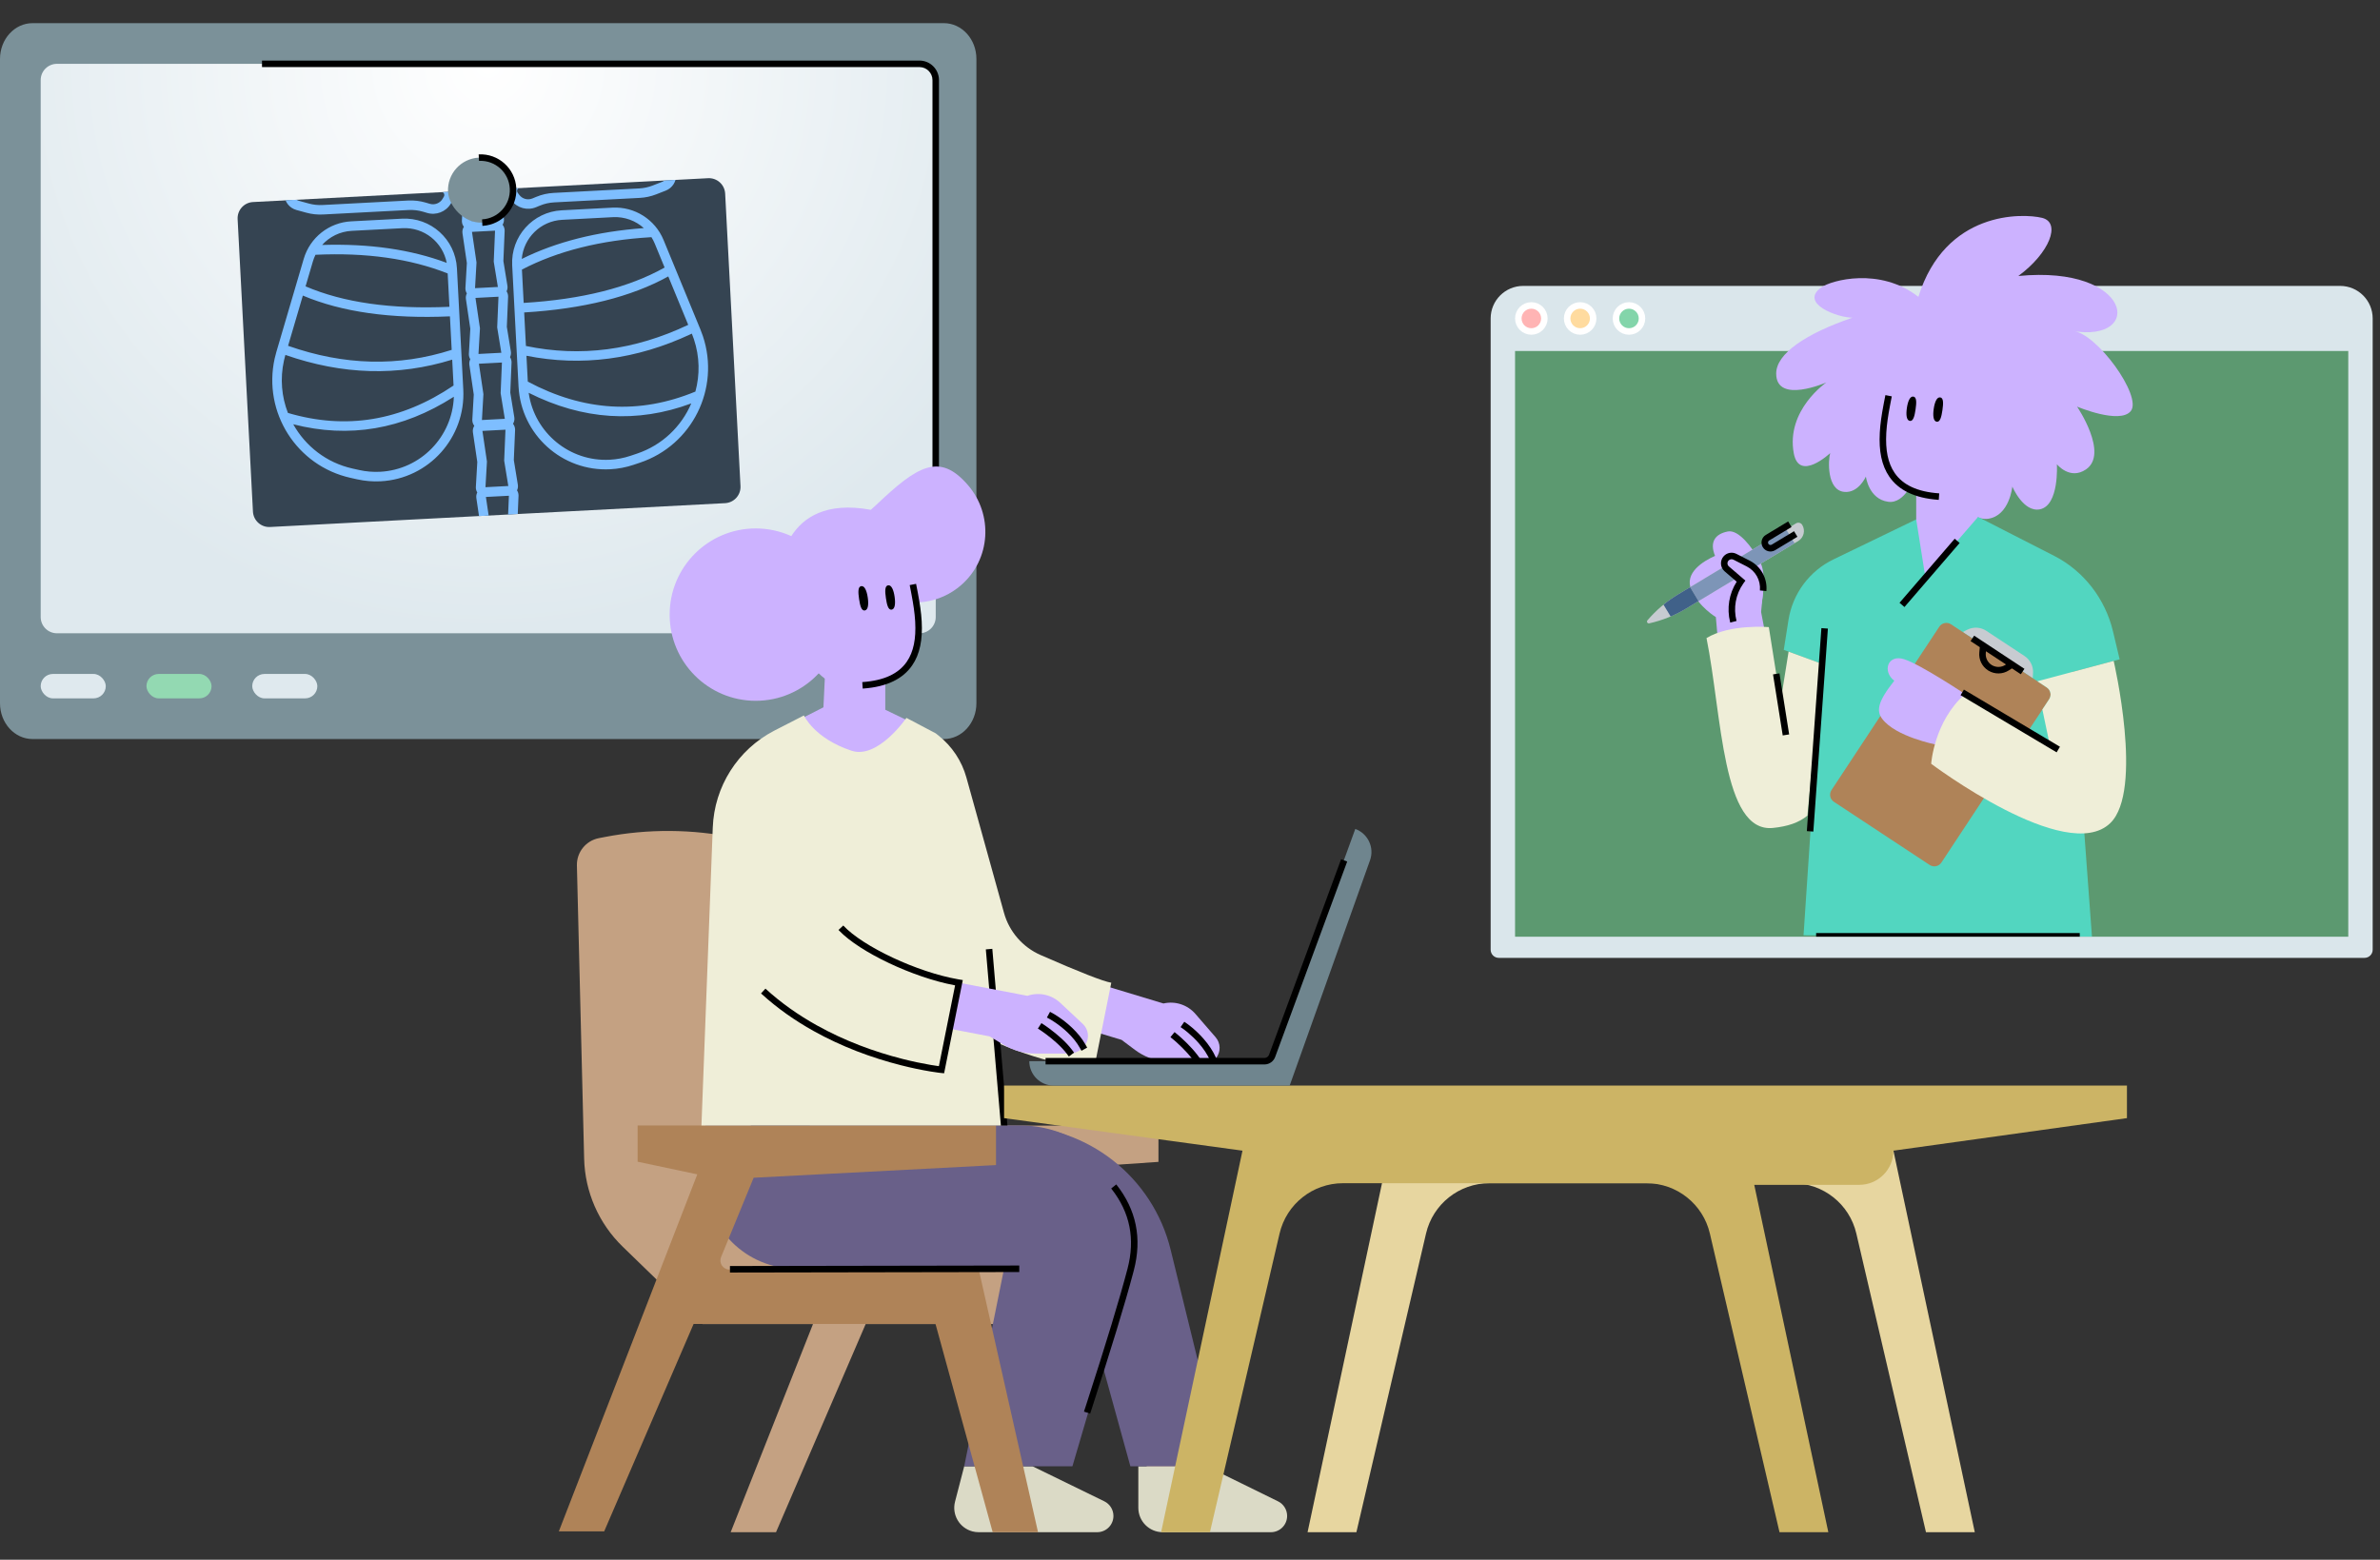 <svg viewBox="0 116.541 2925 1917.293" xmlns="http://www.w3.org/2000/svg" xmlns:xlink="http://www.w3.org/1999/xlink" overflow="visible" width="2925px" height="1917.293px"><rect x="0" y="116.541" width="2925" height="1917.293" fill="#333333" stroke="none"/><defs><radialGradient cx="50%" cy="0%" fx="50%" fy="0%" r="100%" gradientTransform="translate(0.5,0),scale(0.636,1),rotate(90),translate(-0.5,-0)" id="masterscenetelemedicine-radialGradient-1"><stop stop-color="#FFF" offset="0%"/><stop stop-color="#DFE9EE" offset="100%"/></radialGradient><polygon id="masterscenetelemedicine-path-4" points="0 961 1200 961 1200 0 0 0"/><rect id="masterscenetelemedicine-path-6" x="0" y="0" width="1400" height="928"/><path d="M580,0 L20,0 C8.954,2.02906125e-15 -1.3527075e-15,8.954 0,20 L0,380 C1.3527075e-15,391.046 8.954,400 20,400 L580,400 C591.046,400 600,391.046 600,380 L600,20 C600,8.954 591.046,-2.02906125e-15 580,0 Z" id="masterscenetelemedicine-path-2"/></defs><g id="Master/Scene/Telemedicine" stroke="none" stroke-width="1" fill="none" fill-rule="evenodd"><g id="Furniture" transform="scale(1 1)"><defs><radialGradient cx="50%" cy="0%" fx="50%" fy="0%" r="100%" gradientTransform="translate(0.5,0),scale(0.636,1),rotate(90),translate(-0.5,-0)" id="furniturexray-radialGradient-1"><stop stop-color="#FFF" offset="0%"/><stop stop-color="#DFE9EE" offset="100%"/></radialGradient><path d="M580,0 L20,0 C8.954,2.02906125e-15 -1.3527075e-15,8.954 0,20 L0,380 C1.3527075e-15,391.046 8.954,400 20,400 L580,400 C591.046,400 600,391.046 600,380 L600,20 C600,8.954 591.046,-2.02906125e-15 580,0 Z" id="furniturexray-path-2"/></defs><g id="Furniture/XRay" stroke="none" stroke-width="1" fill="none" fill-rule="evenodd"><path d="M1160,145 C1182.091,145 1200,164.699 1200,189 L1200,981 C1200,1005.301 1182.091,1025 1160,1025 L40,1025 C17.909,1025 0,1005.301 0,981 L0,189 C0,164.699 17.909,145 40,145 L1160,145 Z" id="Frame" fill="#7B9199"/><rect id="Rectangle" fill="#93D9B2" x="180" y="945" width="80" height="30" rx="15"/><rect id="Rectangle-Copy-7" fill="#DFE9EE" x="310" y="945" width="80" height="30" rx="15"/><rect id="Rectangle-Copy-8" fill="#DFE9EE" x="50" y="945" width="80" height="30" rx="15"/><path d="M1130,195 L70,195 C58.954,195 50,203.954 50,215 L50,875 C50,886.046 58.954,895 70,895 L1130,895 C1141.046,895 1150,886.046 1150,875 L1150,215 C1150,203.954 1141.046,195 1130,195 Z" id="Mask" fill="url(#furniturexray-radialGradient-1)"/><g id="Group-2" transform="translate(599.895, 528.003) rotate(-3) translate(-599.895, -528.003) translate(299.895, 306.003)"><g id="Combined-Shape" transform="translate(-0, 44)"><mask id="furniturexray-mask-3" fill="#fff"><use xlink:href="#furniturexray-path-2"/></mask><use id="Mask" fill="#354452" xlink:href="#furniturexray-path-2"/><path d="M315.187,-44 C321.711,-44 327,-38.763 327,-32.302 C327,-31.938 326.983,-31.573 326.948,-31.211 L326.948,-31.211 L323.475,5.504 L326.832,36.036 C327.151,38.935 326.371,41.702 324.823,43.929 C326.194,45.84 327,48.176 327,50.698 C327,51.062 326.983,51.427 326.948,51.789 L326.948,51.789 L323.475,88.504 L326.832,119.036 C327.104,121.508 326.577,123.884 325.456,125.911 C326.439,127.618 327,129.593 327,131.698 C327,132.062 326.983,132.427 326.948,132.789 L326.948,132.789 L323.475,169.504 L326.832,200.036 C327.104,202.508 326.577,204.884 325.456,206.911 C326.439,208.618 327,210.593 327,212.698 C327,213.062 326.983,213.427 326.948,213.789 L326.948,213.789 L323.475,250.504 L326.832,281.036 C327.151,283.935 326.371,286.702 324.823,288.929 C326.194,290.84 327,293.176 327,295.698 C327,296.062 326.983,296.427 326.948,296.789 L326.948,296.789 L323.475,333.504 L326.832,364.036 C327.104,366.508 326.577,368.884 325.456,370.911 C326.439,372.618 327,374.593 327,376.698 C327,377.062 326.983,377.427 326.948,377.789 L326.948,377.789 L323.475,414.504 L326.832,445.036 C327.531,451.391 322.95,457.112 316.569,457.908 L316.569,457.908 L316.367,457.931 C315.942,457.977 315.516,458 315.088,458 L315.088,458 L286.912,458 C280.388,458 275.1,452.763 275.1,446.302 C275.1,445.879 275.123,445.456 275.169,445.036 L275.169,445.036 L278.526,414.504 L275.052,377.789 C274.817,375.304 275.385,372.928 276.545,370.913 C275.624,369.248 275.1,367.335 275.1,365.302 C275.1,364.879 275.123,364.456 275.169,364.036 L275.169,364.036 L278.526,333.504 L275.052,296.789 C274.778,293.887 275.598,291.134 277.178,288.93 C275.867,287.047 275.1,284.763 275.1,282.302 C275.1,281.879 275.123,281.456 275.169,281.036 L275.169,281.036 L278.526,250.504 L275.052,213.789 C274.817,211.304 275.385,208.928 276.545,206.913 C275.624,205.248 275.1,203.335 275.1,201.302 C275.1,200.879 275.123,200.456 275.169,200.036 L275.169,200.036 L278.526,169.504 L275.052,132.789 C274.817,130.304 275.385,127.928 276.545,125.913 C275.624,124.248 275.1,122.335 275.1,120.302 C275.1,119.879 275.123,119.456 275.169,119.036 L275.169,119.036 L278.526,88.504 L275.052,51.789 C274.778,48.887 275.598,46.134 277.178,43.93 C275.867,42.047 275.1,39.763 275.1,37.302 C275.1,36.879 275.123,36.456 275.169,36.036 L275.169,36.036 L278.526,5.504 L275.052,-31.211 C274.45,-37.576 279.117,-43.227 285.509,-43.929 L285.509,-43.929 L285.712,-43.949 C286.078,-43.983 286.446,-44 286.814,-44 L286.814,-44 Z M315.159,376.999 L315.088,377 L286.912,377 C286.889,377 286.865,377 286.841,377 L290.399,414.593 L286.912,446.302 L315.088,446.302 L311.602,414.593 L315.159,376.999 Z M315.187,295.698 L286.814,295.698 L290.399,333.593 L286.945,365 L315.055,365 L311.602,333.593 L315.187,295.698 Z M201.73,30 C237.225,30 266,58.837 266,94.409 L266,94.409 L266,243.442 C266,302.845 217.949,351 158.674,351 C148.975,351 139.32,349.682 129.974,347.083 L129.974,347.083 L121.918,344.843 C56.622,326.683 18.379,258.914 36.499,193.477 C37.246,190.779 38.085,188.108 39.014,185.468 L39.014,185.468 L78.589,72.99 C87.653,47.23 111.945,30 139.201,30 L139.201,30 Z M460.799,30 C488.055,30 512.347,47.23 521.411,72.99 L560.986,185.468 C561.915,188.108 562.754,190.779 563.501,193.477 C581.621,258.914 543.378,326.683 478.082,344.843 L470.026,347.083 C460.68,349.682 451.025,351 441.326,351 C382.051,351 334,302.845 334,243.442 L334,94.409 C334,58.837 362.775,30 398.27,30 L460.799,30 Z M253.946,251.913 L253.313,252.272 C188.939,288.797 122.733,296.528 55.077,275.383 C68.56,302.888 93.259,324.719 125.043,333.558 L125.043,333.558 L133.099,335.799 C141.428,338.115 150.031,339.289 158.674,339.289 C208.646,339.289 249.667,300.88 253.946,251.913 Z M346.056,251.913 L346.141,252.855 C350.86,301.372 391.674,339.289 441.326,339.289 C449.969,339.289 458.572,338.115 466.901,335.799 L474.957,333.558 C506.741,324.719 531.44,302.888 544.925,275.383 C477.045,296.597 410.628,288.746 346.056,251.913 Z M315.159,212.999 L315.088,213 L286.912,213 C286.889,213 286.865,213 286.841,213 L290.399,250.593 L286.912,282.302 L315.088,282.302 L311.602,250.593 L315.159,212.999 Z M49.899,189.754 L49.54,190.799 C48.894,192.719 48.3,194.656 47.759,196.609 C41.662,218.628 42.618,240.94 49.264,261.125 C119.434,285.873 187.621,278.245 254.315,238.136 L254.315,206.277 C186.766,223.415 118.566,217.891 49.899,189.754 Z M550.102,189.753 L548.482,190.414 C480.362,217.976 412.703,223.281 345.685,206.277 L345.685,238.136 C412.379,278.245 480.566,285.873 550.735,261.127 C557.382,240.94 558.338,218.628 552.241,196.609 C551.602,194.301 550.888,192.014 550.102,189.753 Z M75.136,118.02 L53.772,178.739 C121.328,206.553 188.11,211.701 254.315,194.239 L254.314,152.978 C181.68,152.404 121.951,140.784 75.136,118.02 Z M524.864,118.02 C478.049,140.784 418.32,152.404 345.686,152.978 L345.685,194.239 C411.89,211.701 478.672,206.553 546.228,178.739 Z M315.159,131.999 L315.088,132 L286.912,132 C286.889,132 286.865,132 286.841,132 L290.399,169.593 L286.945,201 L315.055,201 L311.602,169.593 L315.159,131.999 Z M93.268,68.754 L93.111,69.034 C91.748,71.522 90.574,74.145 89.61,76.885 L89.61,76.885 L79.058,106.871 C124.3,129.17 182.715,140.657 254.313,141.232 L254.315,100.183 C209.296,79.602 155.625,69.107 93.268,68.754 Z M506.734,68.754 L506.166,68.757 C444.202,69.172 390.72,79.668 345.685,100.194 L345.687,141.232 C417.285,140.657 475.7,129.17 520.942,106.871 L510.39,76.885 C509.39,74.041 508.163,71.325 506.734,68.754 Z M315.187,50.698 L286.814,50.698 L290.399,88.593 L286.945,120 L315.055,120 L311.602,88.593 L315.187,50.698 Z M460.799,41.711 L398.27,41.711 C371.695,41.711 349.724,61.467 346.184,87.123 C389.634,68.321 440.236,58.335 497.963,57.125 C488.312,47.468 475.05,41.711 460.799,41.711 Z M201.73,41.711 L139.201,41.711 C124.95,41.711 111.689,47.468 102.038,57.125 C159.892,58.331 210.493,68.314 253.813,87.113 C250.27,61.462 228.302,41.711 201.73,41.711 L201.73,41.711 Z M315.187,-32.302 L286.814,-32.302 L290.399,5.593 L286.912,37.302 L315.088,37.302 L311.602,5.593 L315.187,-32.302 Z M59.198,-8.79 C60.506,-16.636 67.908,-22.016 75.848,-20.838 L75.848,-20.838 L133.925,-12.228 L251.265,-12.228 C254.27,-12.228 257.21,-11.372 259.738,-9.765 L259.738,-9.765 L259.998,-9.596 C267.226,-4.8 269.175,4.913 264.352,12.1 L264.352,12.1 L262.56,14.77 C256.1,24.396 243.884,28.419 232.923,24.53 L232.923,24.53 L228.138,22.833 C222.447,20.814 216.45,19.782 210.407,19.782 L210.407,19.782 L105.096,19.782 C98.171,19.782 91.291,18.672 84.72,16.497 L84.72,16.497 L72.719,12.523 C64.527,9.81 59,2.188 59,-6.398 C59,-7.119 59.054,-7.839 59.161,-8.551 L59.161,-8.551 Z M540.802,-8.79 L540.839,-8.551 C540.946,-7.839 541,-7.119 541,-6.398 C541,2.188 535.473,9.81 527.281,12.523 L515.28,16.497 C508.709,18.672 501.829,19.782 494.904,19.782 L389.593,19.782 C383.55,19.782 377.553,20.814 371.861,22.833 L367.077,24.53 C356.116,28.419 343.9,24.396 337.44,14.77 L335.648,12.1 C330.825,4.913 332.774,-4.8 340.002,-9.596 L340.262,-9.765 C342.79,-11.372 345.73,-12.228 348.735,-12.228 L466.075,-12.228 L524.152,-20.838 C532.092,-22.016 539.494,-16.636 540.802,-8.79 Z M74.119,-9.307 C72.504,-9.546 70.999,-8.438 70.758,-6.832 C70.736,-6.688 70.725,-6.543 70.725,-6.398 C70.725,-2.832 73.021,0.334 76.424,1.461 L76.424,1.461 L88.425,5.435 C93.801,7.215 99.43,8.123 105.096,8.123 L105.096,8.123 L210.407,8.123 C217.793,8.123 225.123,9.384 232.079,11.852 L232.079,11.852 L236.863,13.549 C242.76,15.641 249.332,13.477 252.807,8.299 L252.807,8.299 L254.599,5.629 C255.828,3.798 255.331,1.323 253.49,0.102 C252.831,-0.335 252.057,-0.569 251.265,-0.569 L251.265,-0.569 L133.055,-0.569 Z M525.881,-9.307 L466.945,-0.569 L348.735,-0.569 C347.943,-0.569 347.169,-0.335 346.51,0.102 C344.669,1.323 344.172,3.798 345.401,5.629 L347.193,8.299 C350.668,13.477 357.24,15.641 363.137,13.549 L367.921,11.852 C374.877,9.384 382.207,8.123 389.593,8.123 L494.904,8.123 C500.57,8.123 506.199,7.215 511.575,5.435 L523.576,1.461 C526.979,0.334 529.275,-2.832 529.275,-6.398 C529.275,-6.543 529.264,-6.688 529.242,-6.832 C529.001,-8.438 527.496,-9.546 525.881,-9.307 Z" fill="#7EBEFF" fill-rule="nonzero" mask="url(#furniturexray-mask-3)"/></g><rect id="Rectangle-Copy-6" fill="#7B9199" x="260" y="4" width="80" height="80" rx="40"/><path d="M300,6.36646291e-12 C324.301,6.36646291e-12 344,19.699 344,44 C344,68.058 324.693,87.606 300.728,87.994 L300,88 L300,80 C319.882,80 336,63.882 336,44 C336,24.317 320.203,8.323 300.595,8.005 L300,8 L300,6.36646291e-12 Z" id="Rectangle-Copy-6" fill="#000" fill-rule="nonzero"/></g><path d="M1130,191 C1143.122,191 1153.785,201.531 1154,214.603 L1154,215 L1154,693 L1146,693 L1146,215 C1146,206.269 1139.006,199.171 1130.315,199.003 L1130,199 L322,199 L322,191 L1130,191 Z" id="Path-73" fill="#000" fill-rule="nonzero"/></g></g><g id="UI-Window" transform="translate(1832, 468)"><path d="M10,826 L1074,826 C1079.523,826 1084,821.523 1084,816 L1084,40 C1084,17.909 1066.091,-4.05812251e-15 1044,0 L40,0 C17.909,4.05812251e-15 -2.705415e-15,17.909 0,40 L0,816 C6.76353751e-16,821.523 4.477,826 10,826 Z" id="Window" fill="#DAE6EB"/><circle id="Oval" stroke="#FFF" stroke-width="8" fill="#FFB4B4" cx="50" cy="40" r="16"/><circle id="Oval-Copy" stroke="#FFF" stroke-width="8" fill="#FFDB9F" cx="110" cy="40" r="16"/><circle id="Oval-Copy-2" stroke="#FFF" stroke-width="8" fill="#83D5AA" cx="170" cy="40" r="16"/><polygon id="Window-Background" fill="#5C9970" points="30 800 1054 800 1054 80 30 80"/></g><g id="Group" transform="translate(1686, 307)"><mask id="masterscenetelemedicine-mask-5" fill="#fff"><use xlink:href="#masterscenetelemedicine-path-4"/></mask><g id="Mask"/><g mask="url(#masterscenetelemedicine-mask-5)"><g transform="translate(670, 61) scale(-1, 1) translate(-670, -61) translate(-30, -839) scale(1 1)" id="Master/Character/Bust"><defs><path d="M346,1 L403,44 C455.331,60.593 498.493,98.048 522.293,147.519 L574,255 L574,255 L617,159 L692,193 L638.025,319.888 C620.731,360.545 573.752,379.484 533.094,362.19 C518.031,355.782 505.296,344.908 496.607,331.035 L454,263 L454,263 L473.567,500.595 C474.507,512.019 472.595,523.498 468,534 L468,534 L468,534 L122.244,534 C67.015,534 22.244,489.228 22.244,434 C22.244,427.344 22.908,420.705 24.227,414.181 L66.688,204.183 C82.34,126.777 138.279,63.698 213.26,38.906 L216,38 L216,38 L271,0 L324.457,50.637 L346,1 Z" id="mastercharacterbust-path-1"/></defs><g id="Master/Character/Bust" stroke="none" stroke-width="1" fill="none" fill-rule="evenodd"><g id="Head" transform="translate(561, 1072)" fill="#ccb2ff"><path d="M173.493,66.499 C182.106,110.758 197.903,184.72 112,190.645 C47.349,195.103 34.122,133.336 28,98.645 C19,47.645 36,13.645 84,2.645 C149.358,-12.334 168.339,40.016 173.493,66.499"/><path d="M140,217 L140,172 L66,172 L64,214 L-6.39488462e-13,246.645 L37.2,279.967 C78.318,316.8 141.503,313.347 178.363,272.253 L201.333,246.645 L140,217 Z" id="Neck"/></g><g id="Hair" transform="translate(404, 878) scale(1 1)"><g id="Hair/Dreadlocks" stroke="none" stroke-width="1" fill="none" fill-rule="evenodd"><path d="M178.86,368.635 C178.86,368.635 165.393,400.659 145.005,396.616 C121.003,391.856 124.111,341.177 124.111,341.177 C124.111,341.177 108.177,361.093 88.346,347.572 C59.938,328.202 99.285,270.383 99.285,270.383 C99.285,270.383 47.095,292.387 33.369,275.98 C18.382,258.065 76.011,178.506 105.12,177.342 C16.63,192.479 30.923,96.075 171.487,109.811 C133.393,81.867 118.33,44.135 142.379,38.314 C166.427,32.492 261.246,29.472 294.338,135.426 C341.724,98.514 401.383,115.019 413.643,123.827 C441.133,143.576 393.484,161.041 375.393,161.041 C432.983,180.835 469.077,205.286 469.077,229.737 C469.077,267.783 407.368,240.624 407.368,240.624 C407.368,240.624 457.195,274.6 447.488,327.619 C440.927,363.458 402.734,327.555 402.734,327.555 C405.172,335.786 407.255,373.227 385.245,375.219 C367.78,376.8 358.836,356.355 358.836,356.355 C358.836,356.355 355.487,384.088 331.377,387.365 C310.644,390.184 299.09,358.039 299.09,358.039 L271.448,363.458 C271.448,363.458 234.738,412.062 208.485,408.206 C182.232,404.35 178.86,368.635 178.86,368.635" id="Hair" fill="#ccb2ff"/></g></g><g id="Face" transform="translate(593, 1122) scale(1 1)" fill="#000"><g id="Face/Normal" stroke="none" stroke-width="1" fill="none" fill-rule="evenodd"><path d="M138.007,13.77 L145.857,12.23 L147.549,20.88 L148.018,23.34 C150.609,37.064 152.103,47.442 152.719,57.821 L152.762,58.562 C153.984,80.661 150.61,98.596 141.031,112.508 C129.646,129.044 110.034,138.786 81.151,140.928 L80.273,140.991 L79.727,133.009 C106.811,131.157 124.441,122.498 134.442,107.972 C142.847,95.764 145.907,79.496 144.774,59.004 L144.689,57.579 C144.071,47.832 142.628,37.909 140.153,24.804 L139.313,20.428 L138.007,13.77 Z" id="Stroke-9" fill="#000" fill-rule="nonzero"/><path d="M86.472,29.11 C87.672,37.37 86.979,44.321 82.81,44.958 C78.641,45.594 76.976,39.004 75.777,30.743 C74.578,22.483 74.291,15.681 78.467,15.044 C82.644,14.405 85.273,20.849 86.472,29.11" id="Eye-L" fill="#000"/><path d="M119.472,28.11 C120.672,36.37 119.979,43.321 115.81,43.957 C111.641,44.595 109.976,38.003 108.777,29.743 C107.578,21.482 107.291,14.682 111.467,14.043 C115.644,13.406 118.273,19.849 119.472,28.11" id="Eye-R" fill="#000"/></g></g><g id="Upper Body Bust" transform="translate(100, 1160) scale(1 1)"><g id="Upper Body Bust/Scrubs 1" stroke="none" stroke-width="1" fill="none" fill-rule="evenodd"><g id="Group" transform="translate(343, 124)"><path d="M258,3 L246.665,74.683 L182,0 L88,48.06 C51.727,66.762 25.61,100.94 16.156,140.64 L7.969,175.019 L65.96,190.478 L42,516 L396.467,514.285 L374.183,180.452 L420.757,163.375 L414.97,126.655 C409.874,94.32 389.275,66.526 359.821,52.243 L258,3 Z" id="Scrubs" fill="#52D6C0"/><polygon id="Stroke-12" fill="#000" fill-rule="nonzero" points="210.687 26.777 278.489 105.504 272.427 110.725 204.625 31.998"/><g id="Clipboard" transform="translate(92.851, 130.255)"><path d="M108.016,11.181 L102.173,8.279 C94.76,4.597 85.949,5.136 79.04,9.693 L31.963,40.746 C25.054,45.304 21.091,53.191 21.558,61.455 L21.925,67.969 L108.016,11.181 Z" id="Fill-14" fill="#C7CBD1"/><path d="M266.28,219.916 L148.611,297.534 C143.805,300.704 137.34,299.377 134.17,294.572 L1.723,93.782 C-1.446,88.977 -0.12,82.511 4.685,79.342 L122.355,1.724 C127.16,-1.446 133.625,-0.12 136.795,4.685 L269.241,205.476 C272.411,210.281 271.085,216.746 266.28,219.916" id="Fill-16" fill="#AF8358"/><path d="M93.931,15.681 L98.336,22.359 L86.976,29.852 L87.591,36.255 C88.437,45.077 84.271,53.616 76.793,58.402 L76.434,58.627 L76.05,58.858 C68.436,63.329 58.956,63.176 51.488,58.451 L51.488,58.451 L47.472,55.91 L36.554,63.112 L32.149,56.434 L41.688,50.141 L86.111,20.839 L86.11,20.84 L93.931,15.681 Z M79.417,34.838 L54.798,51.077 L55.765,51.69 C60.487,54.677 66.425,54.9 71.304,52.346 L71.635,52.168 L71.963,51.981 L72.277,51.793 C77.345,48.674 80.196,42.943 79.628,37.02 L79.628,37.02 L79.417,34.838 Z" id="Combined-Shape" fill="#000" fill-rule="nonzero"/></g><path d="M272.884,174.851 C252.767,181.222 197.98,217.711 197.98,217.711 L234.018,279.743 C234.018,279.743 283.166,270.184 299.706,248.278 C307.138,238.437 305.518,227.297 284.954,201.339 C299.998,189.716 293.001,168.48 272.884,174.851" id="Hand" fill="#ccb2ff"/><path d="M197.98,217.711 L93.966,279.614 L102.941,236.722 L94.574,224.037 C91.404,219.231 92.73,212.766 97.536,209.596 L109.089,201.975 L15.305,176.974 C15.305,176.974 -21.794,336.537 19.526,376.384 C73.502,428.436 239.597,303.406 239.597,303.406 C239.597,303.406 236.168,251.322 197.98,217.711" id="Sleeve" fill="#EFEED8"/><path d="M505.217,47.876 C511.975,31.26 505.678,21.022 489.539,17.852 C475.982,15.189 459.379,38.358 452.188,51.013 C451.011,52.685 449.958,54.592 449.05,56.758 C449.037,56.781 449.032,56.793 449.032,56.793 L449.035,56.792 C446.334,63.251 444.927,72.005 445.448,83.74 C448.131,144.178 478.411,145.17 478.411,145.17 L501.991,148.645 L504.224,123.081 C504.224,123.081 524.825,110.919 534.257,89.822 C543.688,68.725 519.365,54.081 505.217,47.876 L505.217,47.876 Z" id="Hand" fill="#ccb2ff"/><g id="Pen" transform="translate(395.976, 5.068)"><path d="M144.691,107.502 L6.989,24.513 C0.158,20.397 -2.042,11.522 2.075,4.691 L2.075,4.691 C3.66,2.061 7.076,1.214 9.705,2.799 L155.015,90.372 C169.073,98.845 181.674,109.529 192.333,122.013 L192.353,122.037 C193.769,123.696 192.258,126.202 190.13,125.725 L190.1,125.718 C174.083,122.126 158.75,115.975 144.691,107.502" id="Fill-26" fill="#C7CBD1"/><polygon id="Fill-28" fill="#7D95B7" points="139.861 81.24 21.885 10.139 11.561 27.269 129.538 98.37"/><path d="M172.589,102.729 C167.037,98.21 161.165,94.08 155.014,90.373 L139.861,81.24 L129.537,98.37 L144.691,107.502 C150.841,111.209 157.236,114.472 163.826,117.27 L172.589,102.729 Z" id="Fill-30" fill="#406189"/><path d="M19.391,0.463 L46.823,16.996 C52.026,20.132 53.702,26.892 50.567,32.096 C47.483,37.211 40.895,38.917 35.729,35.991 L35.468,35.838 L8.035,19.305 L12.164,12.454 L39.597,28.986 C41.016,29.842 42.86,29.384 43.715,27.966 C44.538,26.6 44.145,24.839 42.847,23.946 L42.693,23.847 L15.261,7.314 L19.391,0.463 Z" id="Stroke-32" fill="#000" fill-rule="nonzero"/></g><path d="M443.912,141.447 L448.628,116.875 L446.119,90.731 C444.787,76.854 452.079,63.575 464.503,57.252 L480.814,48.951 C484.478,47.086 488.94,47.93 491.67,51.004 C495.023,54.78 494.632,60.571 490.801,63.861 L473.296,78.895 C483.732,93.306 487.173,111.631 482.676,128.846 L478.412,145.17 L443.912,141.447 Z" id="Hand" fill="#ccb2ff"/><path d="M478.999,45.386 C484.285,42.696 490.722,43.913 494.661,48.348 C499.423,53.712 498.949,61.893 493.658,66.674 L493.407,66.895 L478.613,79.6 L478.663,79.679 C488.012,94.354 490.955,112.277 486.703,129.245 L486.546,129.858 L478.806,127.836 C482.949,111.973 479.868,95.1 470.409,81.735 L470.056,81.241 L467.897,78.259 L488.195,60.826 C490.33,58.993 490.548,55.765 488.679,53.66 C487.21,52.006 484.84,51.51 482.841,52.414 L482.628,52.516 L466.317,60.817 C455.485,66.33 449.076,77.836 450.062,89.922 L450.1,90.349 L442.137,91.113 C440.663,75.755 448.637,61.053 462.274,53.901 L462.688,53.687 L478.999,45.386 Z" id="Stroke-36" fill="#000" fill-rule="nonzero"/><path d="M439.127,135.431 L424.637,226.713 L414.841,165.544 L374.183,180.452 L391.681,367.102 C402.173,375.892 416.047,380.419 433.952,382.27 C496.567,388.742 496.567,244.102 515.714,148.886 C486.735,131.291 439.127,135.431 439.127,135.431" id="Sleeve" fill="#EFEED8"/><polygon id="Stroke-40" fill="#000" fill-rule="nonzero" points="380.989 511.5 380.989 519.5 57 519.5 57 511.5"/><polygon id="Stroke-44" fill="#000" fill-rule="nonzero" points="366.538 137.234 374.517 136.662 392.399 386.184 384.42 386.755"/><polygon id="Stroke-46" fill="#000" fill-rule="nonzero" points="199.372 212.228 203.464 219.102 85.435 289.347 81.343 282.472"/><polygon id="Stroke-48" fill="#000" fill-rule="nonzero" points="426.054 192.277 433.955 193.531 422.043 268.577 414.142 267.323"/></g></g></g></g></g></g></g><g transform="translate(387, 200) scale(1 1)" id="Master/Character/Sitting"><defs><rect id="mastercharactersitting-path-1" x="0" y="0" width="1400" height="928"/><path d="M346,1 L403,44 C455.331,60.593 498.493,98.048 522.293,147.519 L574,255 L574,255 L617,159 L692,193 L637.21,321.804 C619.916,362.461 572.937,381.4 532.279,364.106 C517.499,357.818 504.953,347.227 496.275,333.711 L465,285 L465,285 C484.333,388.333 494.667,454.667 496,484 C497.333,513.333 487.667,530 467,534 L122.244,534 C67.015,534 22.244,489.228 22.244,434 C22.244,427.344 22.908,420.705 24.227,414.181 L66.688,204.183 C82.34,126.777 138.279,63.698 213.26,38.906 L216,38 L216,38 L271,0 L324.457,50.637 L346,1 Z" id="mastercharactersitting-path-3"/></defs><g id="Master/Character/Sitting" stroke="none" stroke-width="1" fill="none" fill-rule="evenodd"><g id="Chair" transform="translate(100, 800) scale(1 1)"><g id="Chair/Wooden" stroke="none" stroke-width="1" fill="none" fill-rule="evenodd"><path d="M927.228,677.299 L620.956,677.299 C613.032,677.299 607.64,669.262 610.648,661.932 L650.658,564.473 L936.736,544.771 L936.736,500.216 L508.138,500.216 L508.138,544.771 L581.432,560.303 L536.068,677.299 L508.143,677.299 L433.164,604.571 L443.774,173.952 C444.143,158.861 432.09,146.514 416.99,146.514 C364.025,135.543 309.411,135.171 256.302,145.421 L249.092,146.812 C233.061,149.905 221.611,164.123 222.01,180.44 L230.903,540.85 C231.901,581.691 248.892,620.509 278.221,648.958 L376.341,744.132 L425.263,744.132 L512.165,744.132 L411,1000 L466.712,1000 L576.903,744.132 L577.043,744.132 L874.085,744.132 L944.288,999 L1000,999 L927.228,677.299 Z" id="Chair-back" fill="#C4A182"/><path d="M942,1000 L1074.874,1000 C1085.92,1000 1094.874,991.046 1094.874,980 C1094.874,972.372 1090.535,965.408 1083.688,962.047 L996,919 L996,919 L912,919 L912,970 C912,986.569 925.431,1000 942,1000 Z" id="Fill-21" fill="#DBDAC6"/><path d="M715.77,1000 L861.405,1000 C872.451,1000 881.405,991.046 881.405,980 C881.405,972.355 877.047,965.378 870.176,962.026 L782,919 L782,919 L698,919 L686.73,962.471 C682.572,978.509 692.202,994.882 708.241,999.04 C710.7,999.677 713.229,1000 715.77,1000 Z" id="Fill-21" fill="#DBDAC6"/><path d="M756.962,500.388 L468,501.101 L468,501.101 L468,564.729 C468,626.164 517.888,675.965 579.43,675.965 L835.169,675.965 L902.229,919 L1017,919 L951.698,652.747 C929.715,563.113 849.252,500.16 756.962,500.388 Z" id="Fill-27" fill="#696089"/><path d="M766.995,500 L380,500 L380,500 L380,564.867 C380,626.277 429.862,676.059 491.371,676.059 L746.975,676.059 L698.003,919 L831,919 L901.326,679.434 C923.105,605.245 880.618,527.447 806.428,505.668 C793.621,501.909 780.342,500 766.995,500 Z" id="Fill-29" fill="#696089"/><path d="M884.899,572.512 C909.519,603.505 916.735,638.802 906.489,678.011 L905.572,681.495 C895.663,718.861 878.59,774.852 854.344,849.498 L852.804,854.238 L845.196,851.762 L848.254,842.35 C872.406,767.843 889.24,712.379 898.749,675.989 C908.267,639.565 901.81,607.15 879.322,578.359 L878.635,577.488 L884.899,572.512 Z" id="Path-11" fill="#000" fill-rule="nonzero"/><g id="Chair-front" transform="translate(199, 500)"><path d="M516.905,177.161 L210.504,177.161 C202.576,177.161 197.182,169.119 200.191,161.787 L240.218,64.286 L538.08,48.706 L538.08,0.001 L97.637,0.001 L97.637,44.575 L170.963,60.114 L0.792,499.001 L56.527,499.001 L166.431,244.022 L463.739,244.022 L534,500 L589.735,500 L516.905,177.161 Z" id="Chair" fill="#AF8358"/><polygon id="Stroke-7" fill="#000" fill-rule="nonzero" points="566.665 172.194 566.679 180.194 211.126 180.807 211.112 172.807"/></g></g></g><g id="Head" transform="translate(561, 572)" fill="#ccb2ff"><path d="M173.493,66.499 C182.106,110.758 197.903,184.72 112,190.645 C47.349,195.103 34.122,133.336 28,98.645 C19,47.645 36,13.645 84,2.645 C149.358,-12.334 168.339,40.016 173.493,66.499"/><path d="M140,217 L140,172 L66,172 L64,214 L-6.39488462e-13,246.645 L37.2,279.967 C78.318,316.8 141.503,313.347 178.363,272.253 L201.333,246.645 L140,217 Z" id="Neck"/></g><g id="Hair" transform="translate(404, 378) scale(1 1)"><g id="Hair/Big Bun" stroke="none" stroke-width="1" fill="none" fill-rule="evenodd"><path d="M398.499,134.717 C363.592,94.314 336.503,111.047 285.711,159.37 C283.536,161.439 281.293,163.3 279.222,165.215 C223.782,154.964 195.705,175.207 181.498,197.565 C168.169,191.496 153.364,188.113 137.769,188.113 C79.354,188.113 32,235.545 32,294.056 C32,352.568 79.354,400 137.769,400 C196.184,400 243.538,352.568 243.538,294.056 C243.538,292.023 243.475,290.005 243.362,288 C260.605,283.443 279.638,277.897 297.745,271.551 C327.804,285.011 364.225,280.7 390.578,257.508 C426.618,225.791 429.892,171.053 398.499,134.717" id="Hair" fill="#ccb2ff"/></g></g><g id="Face" transform="translate(593, 622) scale(1 1)" fill="#000"><g id="Face/Normal" stroke="none" stroke-width="1" fill="none" fill-rule="evenodd"><path d="M138.007,13.77 L145.857,12.23 L147.549,20.88 L148.018,23.34 C150.609,37.064 152.103,47.442 152.719,57.821 L152.762,58.562 C153.984,80.661 150.61,98.596 141.031,112.508 C129.646,129.044 110.034,138.786 81.151,140.928 L80.273,140.991 L79.727,133.009 C106.811,131.157 124.441,122.498 134.442,107.972 C142.847,95.764 145.907,79.496 144.774,59.004 L144.689,57.579 C144.071,47.832 142.628,37.909 140.153,24.804 L139.313,20.428 L138.007,13.77 Z" id="Stroke-9" fill="#000" fill-rule="nonzero"/><path d="M86.472,29.11 C87.672,37.37 86.979,44.321 82.81,44.958 C78.641,45.594 76.976,39.004 75.777,30.743 C74.578,22.483 74.291,15.681 78.467,15.044 C82.644,14.405 85.273,20.849 86.472,29.11" id="Eye-L" fill="#000"/><path d="M119.472,28.11 C120.672,36.37 119.979,43.321 115.81,43.957 C111.641,44.595 109.976,38.003 108.777,29.743 C107.578,21.482 107.291,14.682 111.467,14.043 C115.644,13.406 118.273,19.849 119.472,28.11" id="Eye-R" fill="#000"/></g></g><g id="Torso" transform="translate(0, 372)"><mask id="mastercharactersitting-mask-2" fill="#fff"><use xlink:href="#mastercharactersitting-path-1"/></mask><g id="Mask"/><g mask="url(#mastercharactersitting-mask-2)"><g transform="translate(100, 288) scale(1 1)" id="Upper Body"><g id="Upper Body/Long Sleeve Tee" stroke="none" stroke-width="1" fill="none" fill-rule="evenodd"><g id="Group-21" transform="translate(374, 136)"><path d="M486.882,329.283 L469.683,384.381 L517.411,398.788 L533.81,411.072 C544.668,419.206 557.526,424.249 571.019,425.667 L612.36,430.012 C620.478,430.866 628.468,427.512 633.545,421.119 C639.528,413.587 639.3,402.862 633.003,395.59 L608.127,366.859 C598.428,355.656 583.329,350.733 568.89,354.066 L486.882,329.283 Z" id="Hand" fill="#ccb2ff"/><path d="M582.514,389.254 L586.054,392.142 L586.971,392.916 L588.088,393.877 C589.111,394.766 590.214,395.748 591.382,396.813 C595.669,400.725 599.956,404.974 603.967,409.424 C608.853,414.842 612.991,420.187 616.154,425.366 L616.579,426.071 L618.625,429.509 L611.751,433.6 L609.705,430.163 C606.792,425.269 602.808,420.085 598.026,414.78 C594.203,410.541 590.096,406.47 585.989,402.722 L584.932,401.765 C583.895,400.833 582.922,399.98 582.027,399.214 L581.125,398.449 L580.564,397.983 L577.462,395.458 L582.514,389.254 Z M594.469,376.545 L597.961,378.952 C598.328,379.211 598.877,379.61 599.586,380.144 C600.982,381.196 602.531,382.425 604.196,383.823 C608.942,387.807 613.685,392.361 618.12,397.42 C624.515,404.716 629.726,412.448 633.33,420.549 L633.697,421.388 L635.277,425.063 L627.927,428.222 L626.347,424.547 C623.096,416.983 618.204,409.652 612.104,402.694 C607.956,397.962 603.503,393.687 599.052,389.95 C597.671,388.79 596.38,387.759 595.206,386.863 L594.772,386.533 C594.505,386.332 594.256,386.147 594.028,385.98 L593.223,385.402 L589.93,383.132 L594.469,376.545 Z" id="Combined-Shape" fill="#000" fill-rule="nonzero"/><path d="M504.767,328.562 C494.824,326.918 465.846,315.56 417.833,294.489 C395.83,284.832 379.332,265.797 372.901,242.644 L326.711,76.36 C321.05,55.98 309.072,37.919 292.499,24.775 L289,22 L289,22 L253,3 C253,3 218,54 185.669,43.396 C139.703,28.32 127,0 127,0 L90.391,18.791 C45.691,41.991 16.896,87.412 14.985,137.738 L1,505.914 C1,505.914 223.888,619.904 373.255,505.914 L364.399,402.303 C428.188,429.965 483.325,435.525 483.325,435.525 L504.767,328.562 Z" id="Shirt" fill="#EFEED8"/><polygon id="Stroke-11" fill="#000" fill-rule="nonzero" points="358.55 286.893 377.24 505.573 369.269 506.254 350.579 287.574"/><path d="M317.534,328.562 L306.188,385.156 L355.161,394.495 L372.754,404.998 C384.403,411.952 397.717,415.624 411.284,415.624 L452.853,415.624 C461.015,415.624 468.612,411.453 472.993,404.565 C478.155,396.448 476.807,385.806 469.786,379.232 L442.043,353.258 C431.224,343.13 415.694,339.813 401.682,344.637 L317.534,328.562 Z" id="Hand" fill="#ccb2ff"/><path d="M418.911,378.209 L422.545,380.585 L423.526,381.247 C423.71,381.373 423.903,381.505 424.105,381.645 L425.085,382.327 C426.256,383.148 427.518,384.056 428.853,385.045 C433.758,388.674 438.663,392.645 443.255,396.841 C448.294,401.445 452.648,406.044 456.122,410.584 L456.637,411.264 L459.031,414.469 L452.621,419.257 L450.228,416.052 C447.007,411.74 442.804,407.266 437.859,402.747 C433.489,398.754 428.792,394.952 424.094,391.475 L423.016,390.684 C421.957,389.911 420.955,389.198 420.021,388.548 L418.765,387.684 L417.885,387.094 L414.536,384.907 L418.911,378.209 Z M429.472,364.319 L433.215,366.359 C433.6,366.574 434.156,366.895 434.866,367.321 L435.108,367.467 C436.736,368.45 438.544,369.608 440.486,370.934 C446.027,374.719 451.566,379.115 456.748,384.09 C463.194,390.278 468.628,396.929 472.723,404.027 L473.172,404.817 L475.127,408.307 L468.147,412.217 L466.192,408.727 C462.468,402.079 457.359,395.766 451.208,389.861 C446.369,385.216 441.171,381.09 435.974,377.541 C434.361,376.438 432.852,375.465 431.481,374.624 L430.973,374.315 C430.66,374.127 430.37,373.954 430.103,373.798 L429.159,373.258 L425.646,371.345 L429.472,364.319 Z" id="Combined-Shape" fill="#000" fill-rule="nonzero"/><path d="M175.372,258.235 C199.598,284.233 266.304,315.627 316.666,324.358 L318.187,324.616 L322.27,325.291 L299.299,439.869 L295.1,439.442 L293.699,439.276 C293.327,439.231 292.932,439.181 292.512,439.127 L292.085,439.071 C289.406,438.719 286.335,438.268 282.901,437.706 L282.102,437.574 C271.39,435.795 259.463,433.336 246.625,430.087 C209.945,420.805 173.261,407.053 138.992,387.944 C115.792,375.008 94.498,360.012 75.524,342.803 L74.317,341.702 L79.722,335.805 C98.52,353.036 119.718,368.038 142.888,380.957 C176.497,399.698 212.54,413.209 248.587,422.331 C260.736,425.406 272.044,427.758 282.241,429.485 L283.412,429.682 C286.555,430.204 289.392,430.632 291.9,430.975 L292.896,431.108 L312.807,331.792 L312.143,331.669 C261.135,322.04 195.9,291.184 170.306,264.521 L169.519,263.689 L175.372,258.235 Z" id="Stroke-19" fill="#000" fill-rule="nonzero"/></g></g></g></g></g></g></g><g id="Table" transform="translate(1234, 1451)"><path d="M433,549 L518.585,181.839 C527.027,145.623 559.31,120 596.497,120 L969.503,120 C1006.69,120 1038.973,145.623 1047.415,181.839 L1133,549 L1133,549 L1193,549 L1093,80 L473,80 L373,549 L433,549 Z" id="Path-59" fill="#E7D6A0"/><path d="M1380,0 L1380,40 L1093,80 C1093,103.196 1074.196,122 1051,122 L921.955,122 L1013,549 L953,549 L867.415,181.839 C858.973,145.623 826.69,120 789.503,120 L789.503,120 L416.497,120 C379.31,120 347.027,145.623 338.585,181.839 L338.585,181.839 L253,549 L193,549 L293,80 L0,40 L0,0 L1380,0 Z" id="Combined-Shape" fill="#CCB465"/></g><g id="Laptop" transform="translate(1265, 1135.519)"><path d="M30,315.481 C13.431,315.481 -5.09561708e-13,302.05 -5.1159077e-13,285.481 L296.721,285.481 L400.628,-3.69482223e-13 C416.227,5.678 424.319,22.882 418.744,38.518 L320,315.477 L320,315.481 L30,315.481 Z" id="Combined-Shape" fill="#6F858E"/><path d="M383.181,37.278 L390.687,40.043 L302.164,280.321 C300.174,285.723 295.086,289.345 289.352,289.477 L289.027,289.481 L20,289.481 L20,281.481 L289.027,281.481 C291.457,281.481 293.638,280.017 294.566,277.789 L294.657,277.555 L383.181,37.278 Z" id="Path-68" fill="#000" fill-rule="nonzero"/></g></g></svg>